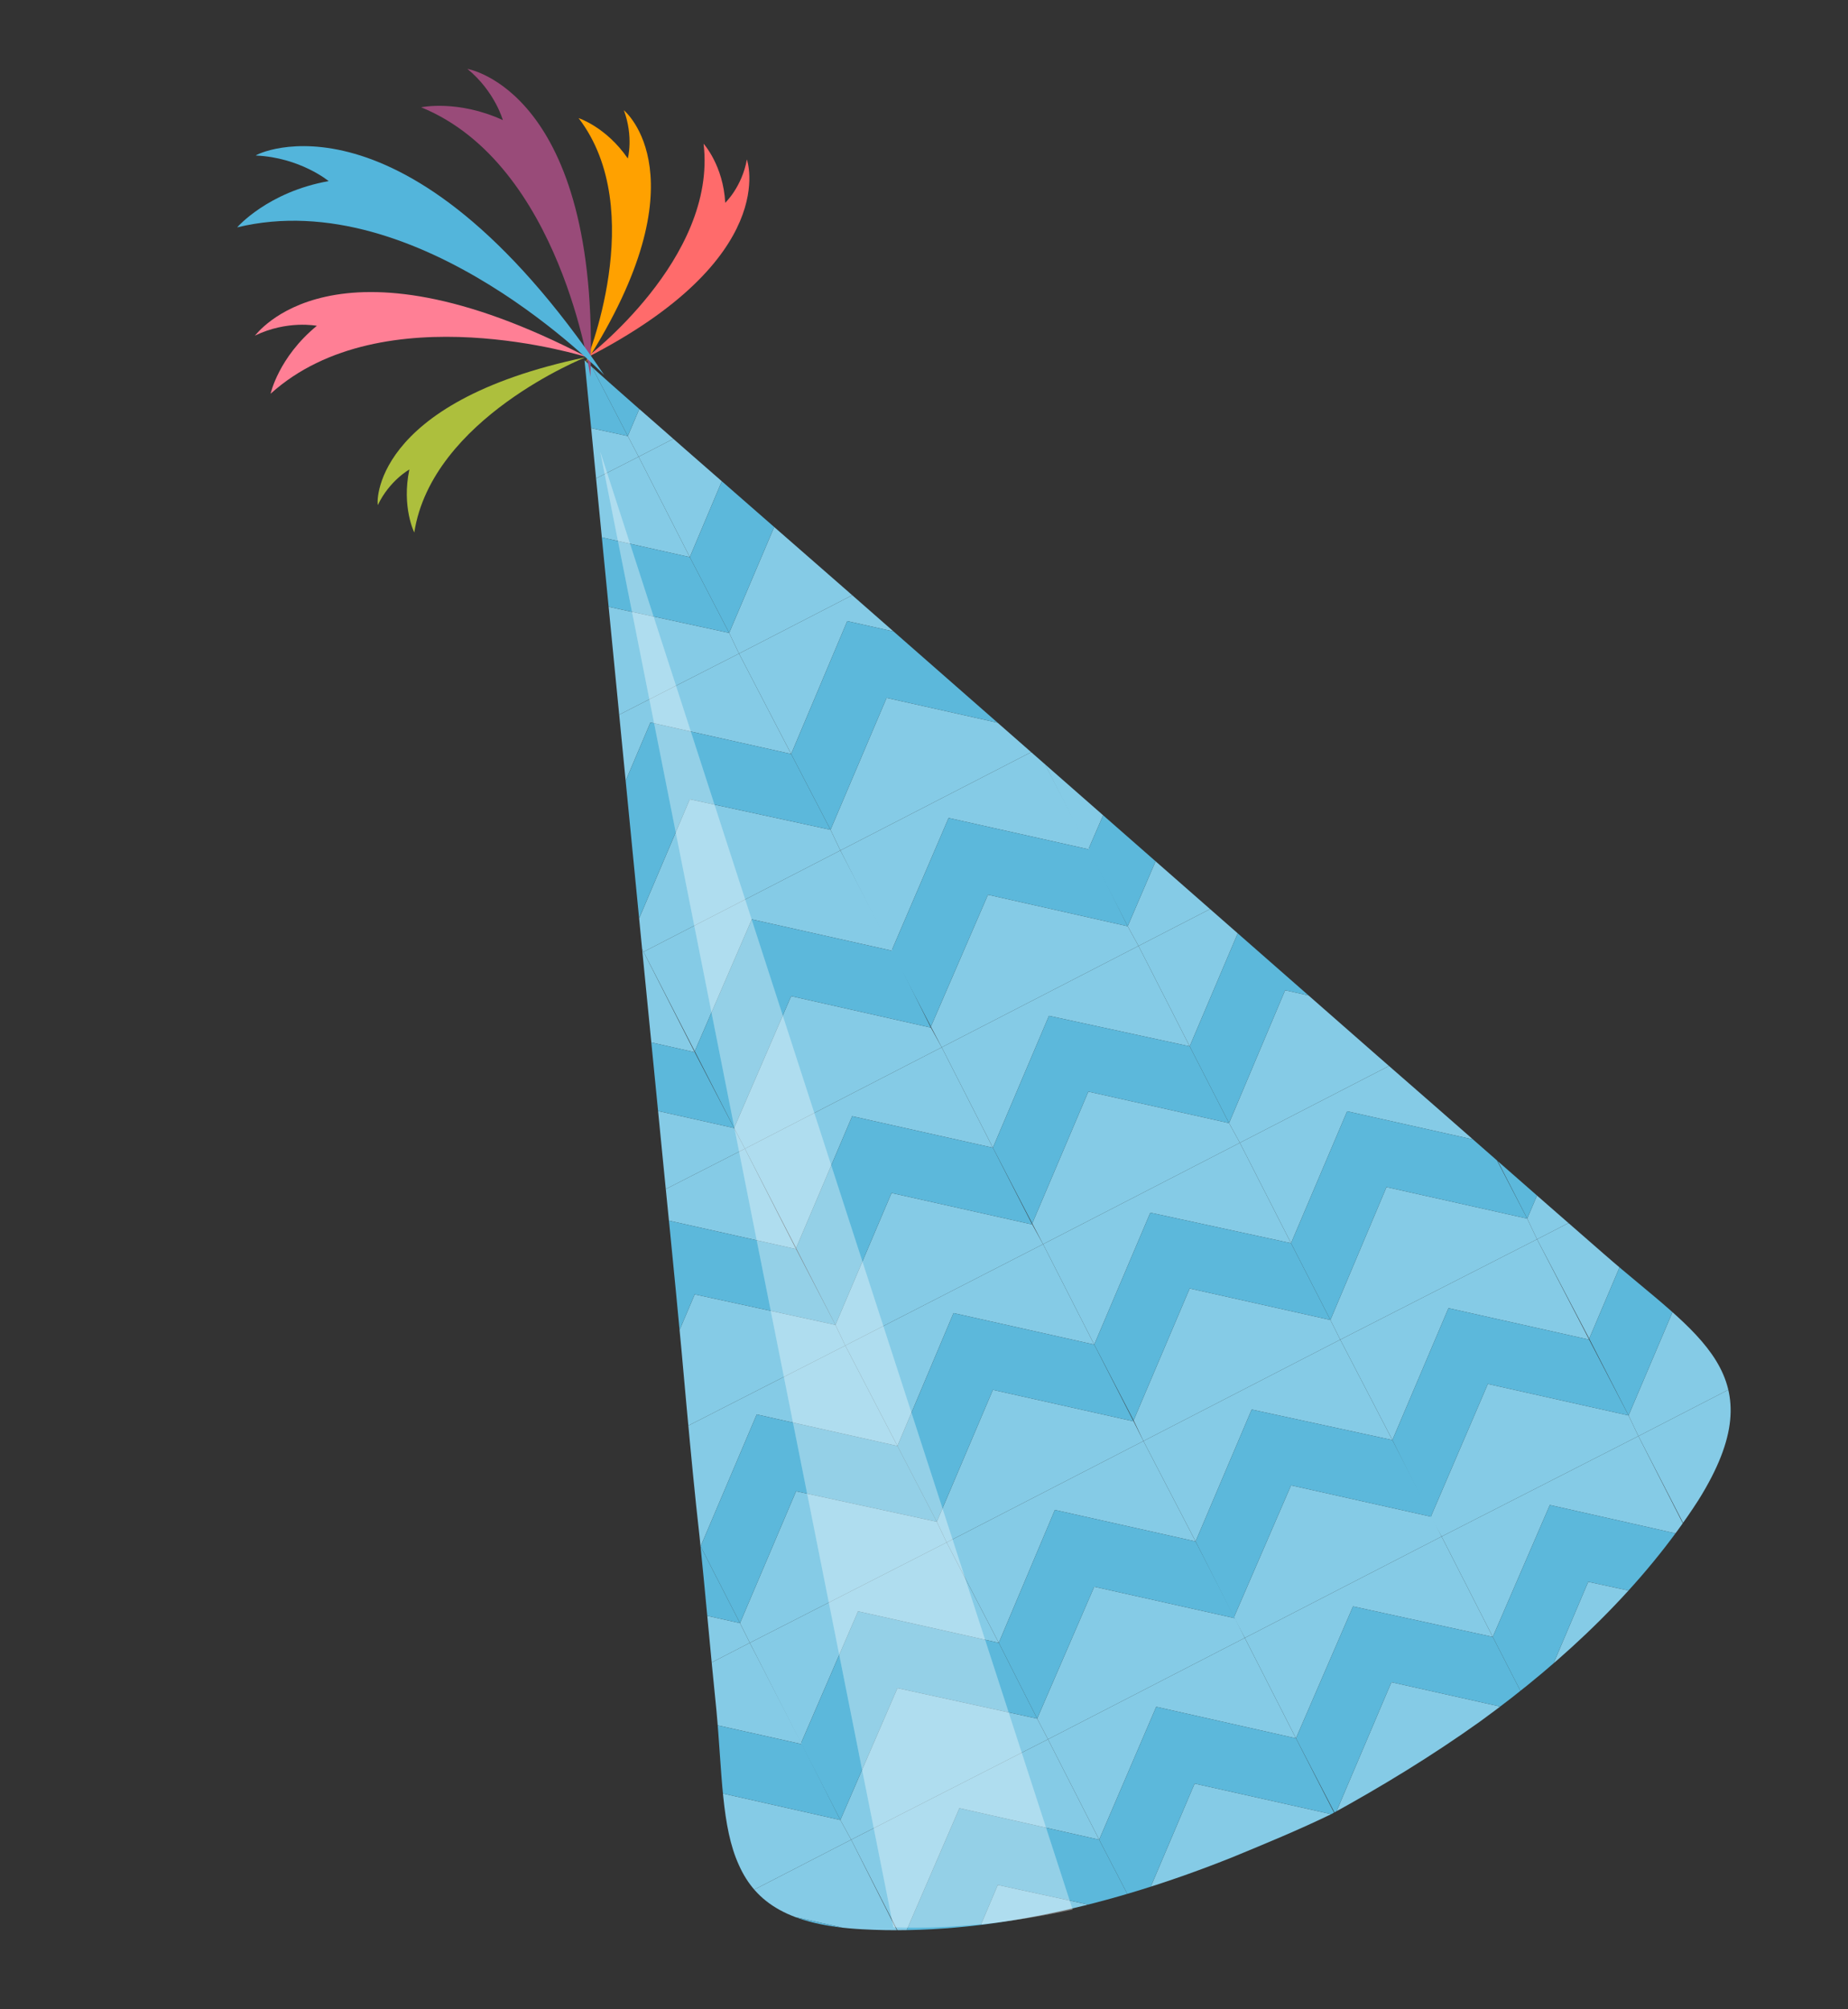 <?xml version="1.0" encoding="utf-8"?>
<!-- Generator: Adobe Illustrator 19.0.0, SVG Export Plug-In . SVG Version: 6.00 Build 0)  -->
<svg version="1.1" id="Layer_1" xmlns="http://www.w3.org/2000/svg" xmlns:xlink="http://www.w3.org/1999/xlink" x="0px" y="0px"
	 viewBox="0 0 187.8 204.1" style="enable-background:new 0 0 187.8 204.1;" xml:space="preserve">
<rect x="0" y="0" width="187.8" height="204.1" fill="#333333" stroke="none"/>
<style type="text/css">
	.st0{clip-path:url(#XMLID_445_);}
	.st1{fill:none;}
	.st2{fill:#85CBE6;}
	.st3{fill:#5CB8DB;}
	.st4{fill:#FF6B6B;}
	.st5{fill:#FFA100;}
	.st6{fill:#ADBF3D;}
	.st7{fill:#994B79;}
	.st8{fill:#FF7F95;}
	.st9{fill:#53B5DB;}
	.st10{opacity:0.34;}
	.st11{fill:#FFFFFF;}
	.st12{opacity:0.37;fill:#FFFFFF;}
</style>
<g id="XMLID_709_">
	<g id="XMLID_713_">
		<g id="XMLID_733_">
			<g id="XMLID_734_">
				<defs>
					<path id="XMLID_735_" d="M163,127.4c-7.7-6.7-15.4-13.5-23.1-20.2c-17.9-15.7-35.7-31.3-53.6-47c-5.5-4.8-11.1-9.7-16.6-14.5
						c-3.4-3-6.9-6-10.3-9.1c2,20.4,4,40.9,6,61.3c0.7,7.1,1.4,14.2,2.1,21.3c0.8,8,1.6,16,2.3,24c0.4,4.3,0.8,8.6,1.3,13
						c0.6,5.8,1.1,11.7,1.7,17.5c0.6,6.4,0.5,11.9,2.3,15.8c1.7,3.8,5.1,6.1,12.5,6.5c12.5,0.7,25.6-2.5,37.6-7.3
						c3.4-1.4,6.8-2.8,10.1-4.4c5.1-2.8,10.2-5.9,15.1-9.4c8.7-6.3,16.6-13.8,22.2-22.5C180.6,139.6,172.6,135.8,163,127.4z"/>
				</defs>
				<clipPath id="XMLID_445_">
					<use xlink:href="#XMLID_735_"  style="overflow:visible;"/>
				</clipPath>
				<g id="XMLID_971_" class="st0">
					
						<rect id="XMLID_975_" x="98.5" y="-0.6" transform="matrix(-0.89 0.457 -0.457 -0.89 212.248 -29.929)" class="st1" width="22.5" height="22.5"/>
					<polygon id="XMLID_974_" class="st2" points="119.9,5.8 114.6,-4.4 94.6,5.8 99.8,16 105.6,2.6 					"/>
					<polygon id="XMLID_973_" class="st2" points="103.8,23.8 104.9,25.8 124.9,15.6 123.8,13.5 109.6,10.3 					"/>
					<polygon id="XMLID_972_" class="st3" points="105.6,2.6 99.8,16 103.8,23.8 109.6,10.3 123.8,13.5 119.9,5.8 					"/>
				</g>
				<g id="XMLID_966_" class="st0">
					
						<rect id="XMLID_970_" x="108.8" y="19.5" transform="matrix(-0.89 0.457 -0.457 -0.89 240.795 3.18)" class="st1" width="22.5" height="22.5"/>
					<polygon id="XMLID_969_" class="st2" points="130.1,25.8 124.9,15.6 104.9,25.8 110.1,36 115.8,22.6 					"/>
					<polygon id="XMLID_968_" class="st2" points="114.1,43.8 115.1,45.8 135.2,35.6 134.1,33.5 119.8,30.4 					"/>
					<polygon id="XMLID_967_" class="st3" points="115.8,22.6 110.1,36 114.1,43.8 119.8,30.4 134.1,33.5 130.1,25.8 					"/>
				</g>
				<g id="XMLID_961_" class="st0">
					
						<rect id="XMLID_965_" x="119" y="39.5" transform="matrix(-0.89 0.457 -0.457 -0.89 269.341 36.288)" class="st1" width="22.5" height="22.5"/>
					<polygon id="XMLID_964_" class="st2" points="140.4,45.8 135.2,35.6 115.1,45.8 120.4,56 126.1,42.6 					"/>
					<polygon id="XMLID_963_" class="st2" points="124.4,63.8 125.4,65.8 145.4,55.6 144.4,53.5 130.1,50.4 					"/>
					<polygon id="XMLID_962_" class="st3" points="126.1,42.6 120.4,56 124.4,63.8 130.1,50.4 144.4,53.5 140.4,45.8 					"/>
				</g>
				<g id="XMLID_956_" class="st0">
					
						<rect id="XMLID_960_" x="129.3" y="59.5" transform="matrix(-0.89 0.457 -0.457 -0.89 297.888 69.397)" class="st1" width="22.5" height="22.5"/>
					<polygon id="XMLID_959_" class="st2" points="150.7,65.8 145.4,55.6 125.4,65.8 130.7,76 136.4,62.6 					"/>
					<polygon id="XMLID_958_" class="st2" points="134.6,83.8 135.7,85.8 155.7,75.6 154.7,73.5 140.4,70.4 					"/>
					<polygon id="XMLID_957_" class="st3" points="136.4,62.6 130.7,76 134.6,83.8 140.4,70.4 154.7,73.5 150.7,65.8 					"/>
				</g>
				<g id="XMLID_951_" class="st0">
					
						<rect id="XMLID_955_" x="139.6" y="79.5" transform="matrix(-0.89 0.457 -0.457 -0.89 326.435 102.505)" class="st1" width="22.5" height="22.5"/>
					<polygon id="XMLID_954_" class="st2" points="160.9,85.8 155.7,75.6 135.7,85.8 140.9,96 146.7,82.6 					"/>
					<polygon id="XMLID_953_" class="st2" points="144.9,103.8 146,105.8 166,95.6 164.9,93.5 150.6,90.4 					"/>
					<polygon id="XMLID_952_" class="st3" points="146.7,82.6 140.9,96 144.9,103.8 150.6,90.4 164.9,93.5 160.9,85.8 					"/>
				</g>
				<g id="XMLID_946_" class="st0">
					
						<rect id="XMLID_950_" x="149.9" y="99.5" transform="matrix(-0.89 0.457 -0.457 -0.89 354.982 135.614)" class="st1" width="22.5" height="22.5"/>
					<polygon id="XMLID_949_" class="st2" points="171.2,105.8 166,95.6 146,105.8 151.2,116 156.9,102.6 					"/>
					<polygon id="XMLID_948_" class="st2" points="155.2,123.8 156.2,125.9 176.2,115.6 175.2,113.5 160.9,110.4 					"/>
					<polygon id="XMLID_947_" class="st3" points="156.9,102.6 151.2,116 155.2,123.8 160.9,110.4 175.2,113.5 171.2,105.8 					"/>
				</g>
				<g id="XMLID_941_" class="st0">
					
						<rect id="XMLID_945_" x="160.1" y="119.5" transform="matrix(-0.89 0.457 -0.457 -0.89 383.529 168.722)" class="st1" width="22.5" height="22.5"/>
					<polygon id="XMLID_944_" class="st2" points="181.5,125.8 176.2,115.6 156.2,125.9 161.5,136 167.2,122.6 					"/>
					<polygon id="XMLID_943_" class="st2" points="165.5,143.8 166.5,145.9 186.5,135.6 185.5,133.5 171.2,130.4 					"/>
					<polygon id="XMLID_942_" class="st3" points="167.2,122.6 161.5,136 165.5,143.8 171.2,130.4 185.5,133.5 181.5,125.8 					"/>
				</g>
				<g id="XMLID_936_" class="st0">
					
						<rect id="XMLID_940_" x="170.4" y="139.5" transform="matrix(-0.89 0.457 -0.457 -0.89 412.076 201.831)" class="st1" width="22.5" height="22.5"/>
					<polygon id="XMLID_939_" class="st2" points="191.8,145.8 186.5,135.6 166.5,145.9 171.7,156 177.5,142.6 					"/>
					<polygon id="XMLID_938_" class="st2" points="175.7,163.8 176.8,165.9 196.8,155.6 195.7,153.6 181.5,150.4 					"/>
					<polygon id="XMLID_937_" class="st3" points="177.5,142.6 171.7,156 175.7,163.8 181.5,150.4 195.7,153.6 191.8,145.8 					"/>
				</g>
				<g id="XMLID_931_" class="st0">
					
						<rect id="XMLID_935_" x="78.5" y="9.7" transform="matrix(-0.89 0.457 -0.457 -0.89 179.139 -1.382)" class="st1" width="22.5" height="22.5"/>
					<polygon id="XMLID_934_" class="st2" points="99.8,16 94.6,5.8 74.6,16.1 79.8,26.3 85.6,12.9 					"/>
					<polygon id="XMLID_933_" class="st2" points="83.8,34 84.9,36.1 104.9,25.8 103.8,23.8 89.5,20.6 					"/>
					<polygon id="XMLID_932_" class="st3" points="85.6,12.9 79.8,26.3 83.8,34 89.5,20.6 103.8,23.8 99.8,16 					"/>
				</g>
				<g id="XMLID_926_" class="st0">
					
						<rect id="XMLID_930_" x="88.8" y="29.7" transform="matrix(-0.89 0.457 -0.457 -0.89 207.686 31.727)" class="st1" width="22.5" height="22.5"/>
					<polygon id="XMLID_929_" class="st2" points="110.1,36 104.9,25.8 84.9,36.1 90.1,46.3 95.8,32.9 					"/>
					<polygon id="XMLID_928_" class="st2" points="94.1,54 95.1,56.1 115.1,45.8 114.1,43.8 99.8,40.6 					"/>
					<polygon id="XMLID_927_" class="st3" points="95.8,32.9 90.1,46.3 94.1,54 99.8,40.6 114.1,43.8 110.1,36 					"/>
				</g>
				<g id="XMLID_921_" class="st0">
					
						<rect id="XMLID_925_" x="99" y="49.7" transform="matrix(-0.89 0.457 -0.457 -0.89 236.233 64.835)" class="st1" width="22.5" height="22.5"/>
					<polygon id="XMLID_924_" class="st2" points="120.4,56 115.1,45.8 95.1,56.1 100.4,66.3 106.1,52.9 					"/>
					<polygon id="XMLID_923_" class="st2" points="104.4,74.1 105.4,76.1 125.4,65.8 124.4,63.8 110.1,60.6 					"/>
					<polygon id="XMLID_922_" class="st3" points="106.1,52.9 100.4,66.3 104.4,74.1 110.1,60.6 124.4,63.8 120.4,56 					"/>
				</g>
				<g id="XMLID_916_" class="st0">
					
						<rect id="XMLID_920_" x="109.3" y="69.7" transform="matrix(-0.89 0.457 -0.457 -0.89 264.78 97.944)" class="st1" width="22.5" height="22.5"/>
					<polygon id="XMLID_919_" class="st2" points="130.7,76.1 125.4,65.8 105.4,76.1 110.6,86.3 116.4,72.9 					"/>
					<polygon id="XMLID_918_" class="st2" points="114.6,94.1 115.7,96.1 135.7,85.8 134.6,83.8 120.4,80.6 					"/>
					<polygon id="XMLID_917_" class="st3" points="116.4,72.9 110.6,86.3 114.6,94.1 120.4,80.6 134.6,83.8 130.7,76.1 					"/>
				</g>
				<g id="XMLID_911_" class="st0">
					
						<rect id="XMLID_915_" x="119.6" y="89.7" transform="matrix(-0.89 0.457 -0.457 -0.89 293.327 131.052)" class="st1" width="22.5" height="22.5"/>
					<polygon id="XMLID_914_" class="st2" points="140.9,96.1 135.7,85.8 115.7,96.1 120.9,106.3 126.6,92.9 					"/>
					<polygon id="XMLID_913_" class="st2" points="124.9,114.1 126,116.1 146,105.8 144.9,103.8 130.6,100.6 					"/>
					<polygon id="XMLID_912_" class="st3" points="126.6,92.9 120.9,106.3 124.9,114.1 130.6,100.6 144.9,103.8 140.9,96.1 					"/>
				</g>
				<g id="XMLID_906_" class="st0">
					
						<rect id="XMLID_910_" x="129.9" y="109.7" transform="matrix(-0.89 0.457 -0.457 -0.89 321.874 164.161)" class="st1" width="22.5" height="22.5"/>
					<polygon id="XMLID_909_" class="st2" points="151.2,116.1 146,105.8 126,116.1 131.2,126.3 136.9,112.9 					"/>
					<polygon id="XMLID_908_" class="st2" points="135.2,134.1 136.2,136.1 156.2,125.9 155.2,123.8 140.9,120.6 					"/>
					<polygon id="XMLID_907_" class="st3" points="136.9,112.9 131.2,126.3 135.2,134.1 140.9,120.6 155.2,123.8 151.2,116.1 					
						"/>
				</g>
				<g id="XMLID_901_" class="st0">
					
						<rect id="XMLID_905_" x="140.1" y="129.7" transform="matrix(-0.89 0.457 -0.457 -0.89 350.421 197.269)" class="st1" width="22.5" height="22.5"/>
					<polygon id="XMLID_904_" class="st2" points="161.5,136.1 156.2,125.9 136.2,136.1 141.5,146.3 147.2,132.9 					"/>
					<polygon id="XMLID_903_" class="st2" points="145.4,154.1 146.5,156.1 166.5,145.9 165.5,143.8 151.2,140.6 					"/>
					<polygon id="XMLID_902_" class="st3" points="147.2,132.9 141.5,146.3 145.4,154.1 151.2,140.6 165.5,143.8 161.5,136.1 					
						"/>
				</g>
				<g id="XMLID_896_" class="st0">
					
						<rect id="XMLID_900_" x="150.4" y="149.7" transform="matrix(-0.89 0.457 -0.457 -0.89 378.967 230.378)" class="st1" width="22.5" height="22.5"/>
					<polygon id="XMLID_899_" class="st2" points="171.7,156.1 166.5,145.9 146.5,156.1 151.7,166.3 157.5,152.9 					"/>
					<polygon id="XMLID_898_" class="st2" points="155.7,174.1 156.8,176.1 176.8,165.9 175.7,163.8 161.4,160.7 					"/>
					<polygon id="XMLID_897_" class="st3" points="157.5,152.9 151.7,166.3 155.7,174.1 161.4,160.7 175.7,163.8 171.7,156.1 					
						"/>
				</g>
				<g id="XMLID_891_" class="st0">
					
						<rect id="XMLID_895_" x="58.5" y="20" transform="matrix(-0.89 0.457 -0.457 -0.89 146.031 27.165)" class="st1" width="22.5" height="22.5"/>
					<polygon id="XMLID_894_" class="st2" points="79.8,26.3 74.6,16.1 54.6,26.4 59.8,36.6 65.6,23.1 					"/>
					<polygon id="XMLID_893_" class="st2" points="63.8,44.3 64.9,46.4 84.9,36.1 83.8,34.1 69.5,30.9 					"/>
					<polygon id="XMLID_892_" class="st3" points="65.6,23.1 59.8,36.6 63.8,44.3 69.5,30.9 83.8,34.1 79.8,26.3 					"/>
				</g>
				<g id="XMLID_886_" class="st0">
					
						<rect id="XMLID_890_" x="68.8" y="40" transform="matrix(-0.89 0.457 -0.457 -0.89 174.578 60.273)" class="st1" width="22.5" height="22.5"/>
					<polygon id="XMLID_889_" class="st2" points="90.1,46.3 84.9,36.1 64.9,46.4 70.1,56.6 75.8,43.1 					"/>
					<polygon id="XMLID_888_" class="st2" points="74.1,64.3 75.1,66.4 95.1,56.1 94.1,54.1 79.8,50.9 					"/>
					<polygon id="XMLID_887_" class="st3" points="75.8,43.1 70.1,56.6 74.1,64.3 79.8,50.9 94.1,54.1 90.1,46.3 					"/>
				</g>
				<g id="XMLID_881_" class="st0">
					
						<rect id="XMLID_885_" x="79" y="60" transform="matrix(-0.89 0.457 -0.457 -0.89 203.125 93.382)" class="st1" width="22.5" height="22.5"/>
					<polygon id="XMLID_884_" class="st2" points="100.4,66.3 95.1,56.1 75.1,66.4 80.4,76.6 86.1,63.1 					"/>
					<polygon id="XMLID_883_" class="st2" points="84.4,84.3 85.4,86.4 105.4,76.1 104.4,74.1 90.1,70.9 					"/>
					<polygon id="XMLID_882_" class="st3" points="86.1,63.1 80.4,76.6 84.4,84.3 90.1,70.9 104.4,74.1 100.4,66.3 					"/>
				</g>
				<g id="XMLID_876_" class="st0">
					
						<rect id="XMLID_880_" x="89.3" y="80" transform="matrix(-0.89 0.457 -0.457 -0.89 231.672 126.49)" class="st1" width="22.5" height="22.5"/>
					<polygon id="XMLID_879_" class="st2" points="110.7,86.3 105.4,76.1 85.4,86.4 90.6,96.6 96.4,83.1 					"/>
					<polygon id="XMLID_878_" class="st2" points="94.6,104.3 95.7,106.4 115.7,96.1 114.6,94.1 100.4,90.9 					"/>
					<polygon id="XMLID_877_" class="st3" points="96.4,83.1 90.6,96.6 94.6,104.3 100.4,90.9 114.6,94.1 110.7,86.3 					"/>
				</g>
				<g id="XMLID_871_" class="st0">
					
						<rect id="XMLID_875_" x="99.6" y="100" transform="matrix(-0.89 0.457 -0.457 -0.89 260.219 159.599)" class="st1" width="22.5" height="22.5"/>
					<polygon id="XMLID_874_" class="st2" points="120.9,106.3 115.7,96.1 95.7,106.4 100.9,116.6 106.6,103.2 					"/>
					<polygon id="XMLID_873_" class="st2" points="104.9,124.3 106,126.4 126,116.1 124.9,114.1 110.6,110.9 					"/>
					<polygon id="XMLID_872_" class="st3" points="106.6,103.2 100.9,116.6 104.9,124.3 110.6,110.9 124.9,114.1 120.9,106.3 					
						"/>
				</g>
				<g id="XMLID_866_" class="st0">
					
						<rect id="XMLID_870_" x="109.8" y="120" transform="matrix(-0.89 0.457 -0.457 -0.89 288.765 192.707)" class="st1" width="22.5" height="22.5"/>
					<polygon id="XMLID_869_" class="st2" points="131.2,126.3 126,116.1 106,126.4 111.2,136.6 116.9,123.2 					"/>
					<polygon id="XMLID_868_" class="st2" points="115.2,144.3 116.2,146.4 136.2,136.1 135.2,134.1 120.9,130.9 					"/>
					<polygon id="XMLID_867_" class="st3" points="116.9,123.2 111.2,136.6 115.2,144.3 120.9,130.9 135.2,134.1 131.2,126.3 					
						"/>
				</g>
				<g id="XMLID_861_" class="st0">
					
						<rect id="XMLID_865_" x="120.1" y="140" transform="matrix(-0.89 0.457 -0.457 -0.89 317.312 225.816)" class="st1" width="22.5" height="22.5"/>
					<polygon id="XMLID_864_" class="st2" points="141.5,146.3 136.2,136.1 116.2,146.4 121.5,156.6 127.2,143.2 					"/>
					<polygon id="XMLID_863_" class="st2" points="125.4,164.3 126.5,166.4 146.5,156.1 145.5,154.1 131.2,150.9 					"/>
					<polygon id="XMLID_862_" class="st3" points="127.2,143.2 121.5,156.6 125.4,164.3 131.2,150.9 145.5,154.1 141.5,146.3 					
						"/>
				</g>
				<g id="XMLID_856_" class="st0">
					
						<rect id="XMLID_860_" x="130.4" y="160" transform="matrix(-0.89 0.457 -0.457 -0.89 345.859 258.924)" class="st1" width="22.5" height="22.5"/>
					<polygon id="XMLID_859_" class="st2" points="151.7,166.3 146.5,156.1 126.5,166.4 131.7,176.6 137.5,163.2 					"/>
					<polygon id="XMLID_858_" class="st2" points="135.7,184.3 136.8,186.4 156.8,176.1 155.7,174.1 141.4,170.9 					"/>
					<polygon id="XMLID_857_" class="st3" points="137.5,163.2 131.7,176.6 135.7,184.3 141.4,170.9 155.7,174.1 151.7,166.3 					
						"/>
				</g>
				<g id="XMLID_851_" class="st0">
					
						<rect id="XMLID_855_" x="38.5" y="30.3" transform="matrix(-0.89 0.457 -0.457 -0.89 112.923 55.711)" class="st1" width="22.5" height="22.5"/>
					<polygon id="XMLID_854_" class="st2" points="59.8,36.6 54.6,26.4 34.6,36.6 39.8,46.8 45.6,33.4 					"/>
					<polygon id="XMLID_853_" class="st2" points="43.8,54.6 44.9,56.6 64.9,46.4 63.8,44.3 49.5,41.2 					"/>
					<polygon id="XMLID_852_" class="st3" points="45.6,33.4 39.8,46.8 43.8,54.6 49.5,41.2 63.8,44.3 59.8,36.6 					"/>
				</g>
				<g id="XMLID_846_" class="st0">
					
						<rect id="XMLID_850_" x="48.8" y="50.3" transform="matrix(-0.89 0.457 -0.457 -0.89 141.47 88.82)" class="st1" width="22.5" height="22.5"/>
					<polygon id="XMLID_849_" class="st2" points="70.1,56.6 64.9,46.4 44.9,56.6 50.1,66.8 55.8,53.4 					"/>
					<polygon id="XMLID_848_" class="st2" points="54.1,74.6 55.1,76.6 75.1,66.4 74.1,64.3 59.8,61.2 					"/>
					<polygon id="XMLID_847_" class="st3" points="55.8,53.4 50.1,66.8 54.1,74.6 59.8,61.2 74.1,64.3 70.1,56.6 					"/>
				</g>
				<g id="XMLID_841_" class="st0">
					
						<rect id="XMLID_845_" x="59" y="70.3" transform="matrix(-0.89 0.457 -0.457 -0.89 170.017 121.928)" class="st1" width="22.5" height="22.5"/>
					<polygon id="XMLID_844_" class="st2" points="80.4,76.6 75.1,66.4 55.1,76.6 60.4,86.8 66.1,73.4 					"/>
					<polygon id="XMLID_843_" class="st2" points="64.4,94.6 65.4,96.7 85.4,86.4 84.4,84.3 70.1,81.2 					"/>
					<polygon id="XMLID_842_" class="st3" points="66.1,73.4 60.4,86.8 64.4,94.6 70.1,81.2 84.4,84.3 80.4,76.6 					"/>
				</g>
				<g id="XMLID_836_" class="st0">
					
						<rect id="XMLID_840_" x="69.3" y="90.3" transform="matrix(-0.89 0.457 -0.457 -0.89 198.563 155.037)" class="st1" width="22.5" height="22.5"/>
					<polygon id="XMLID_839_" class="st2" points="90.7,96.6 85.4,86.4 65.4,96.7 70.6,106.8 76.4,93.4 					"/>
					<polygon id="XMLID_838_" class="st2" points="74.6,114.6 75.7,116.7 95.7,106.4 94.6,104.4 80.4,101.2 					"/>
					<polygon id="XMLID_837_" class="st3" points="76.4,93.4 70.6,106.8 74.6,114.6 80.4,101.2 94.6,104.4 90.7,96.6 					"/>
				</g>
				<g id="XMLID_831_" class="st0">
					
						<rect id="XMLID_835_" x="79.6" y="110.3" transform="matrix(-0.89 0.457 -0.457 -0.89 227.11 188.145)" class="st1" width="22.5" height="22.5"/>
					<polygon id="XMLID_834_" class="st2" points="100.9,116.6 95.7,106.4 75.7,116.7 80.9,126.8 86.6,113.4 					"/>
					<polygon id="XMLID_833_" class="st2" points="84.9,134.6 85.9,136.7 106,126.4 104.9,124.4 90.6,121.2 					"/>
					<polygon id="XMLID_832_" class="st3" points="86.6,113.4 80.9,126.8 84.9,134.6 90.6,121.2 104.9,124.4 100.9,116.6 					"/>
				</g>
				<g id="XMLID_826_" class="st0">
					
						<rect id="XMLID_830_" x="89.8" y="130.3" transform="matrix(-0.89 0.457 -0.457 -0.89 255.657 221.254)" class="st1" width="22.5" height="22.5"/>
					<polygon id="XMLID_829_" class="st2" points="111.2,136.6 106,126.4 85.9,136.7 91.2,146.9 96.9,133.4 					"/>
					<polygon id="XMLID_828_" class="st2" points="95.2,154.6 96.2,156.7 116.2,146.4 115.2,144.4 100.9,141.2 					"/>
					<polygon id="XMLID_827_" class="st3" points="96.9,133.4 91.2,146.9 95.2,154.6 100.9,141.2 115.2,144.4 111.2,136.6 					"/>
				</g>
				<g id="XMLID_821_" class="st0">
					
						<rect id="XMLID_825_" x="100.1" y="150.3" transform="matrix(-0.89 0.457 -0.457 -0.89 284.204 254.362)" class="st1" width="22.5" height="22.5"/>
					<polygon id="XMLID_824_" class="st2" points="121.5,156.6 116.2,146.4 96.2,156.7 101.5,166.9 107.2,153.4 					"/>
					<polygon id="XMLID_823_" class="st2" points="105.4,174.6 106.5,176.7 126.5,166.4 125.5,164.4 111.2,161.2 					"/>
					<polygon id="XMLID_822_" class="st3" points="107.2,153.4 101.5,166.9 105.4,174.6 111.2,161.2 125.5,164.4 121.5,156.6 					
						"/>
				</g>
				<g id="XMLID_816_" class="st0">
					
						<rect id="XMLID_820_" x="110.4" y="170.3" transform="matrix(-0.89 0.457 -0.457 -0.89 312.751 287.471)" class="st1" width="22.5" height="22.5"/>
					<polygon id="XMLID_819_" class="st2" points="131.7,176.6 126.5,166.4 106.5,176.7 111.7,186.9 117.5,173.4 					"/>
					<polygon id="XMLID_818_" class="st2" points="115.7,194.6 116.8,196.7 136.8,186.4 135.7,184.4 121.4,181.2 					"/>
					<polygon id="XMLID_817_" class="st3" points="117.5,173.4 111.7,186.9 115.7,194.6 121.4,181.2 135.7,184.4 131.7,176.6 					
						"/>
				</g>
				<g id="XMLID_811_" class="st0">
					
						<rect id="XMLID_815_" x="18.5" y="40.5" transform="matrix(-0.89 0.457 -0.457 -0.89 79.815 84.258)" class="st1" width="22.5" height="22.5"/>
					<polygon id="XMLID_814_" class="st2" points="39.8,46.9 34.6,36.6 14.6,46.9 19.8,57.1 25.5,43.7 					"/>
					<polygon id="XMLID_813_" class="st2" points="23.8,64.9 24.9,66.9 44.9,56.6 43.8,54.6 29.5,51.4 					"/>
					<polygon id="XMLID_812_" class="st3" points="25.5,43.7 19.8,57.1 23.8,64.9 29.5,51.4 43.8,54.6 39.8,46.9 					"/>
				</g>
				<g id="XMLID_806_" class="st0">
					
						<rect id="XMLID_810_" x="28.8" y="60.5" transform="matrix(-0.89 0.457 -0.457 -0.89 108.362 117.367)" class="st1" width="22.5" height="22.5"/>
					<polygon id="XMLID_809_" class="st2" points="50.1,66.9 44.9,56.6 24.9,66.9 30.1,77.1 35.8,63.7 					"/>
					<polygon id="XMLID_808_" class="st2" points="34.1,84.9 35.1,86.9 55.1,76.6 54.1,74.6 39.8,71.4 					"/>
					<polygon id="XMLID_807_" class="st3" points="35.8,63.7 30.1,77.1 34.1,84.9 39.8,71.4 54.1,74.6 50.1,66.9 					"/>
				</g>
				<g id="XMLID_801_" class="st0">
					
						<rect id="XMLID_805_" x="39" y="80.5" transform="matrix(-0.89 0.457 -0.457 -0.89 136.908 150.475)" class="st1" width="22.5" height="22.5"/>
					<polygon id="XMLID_804_" class="st2" points="60.4,86.9 55.1,76.6 35.1,86.9 40.4,97.1 46.1,83.7 					"/>
					<polygon id="XMLID_803_" class="st2" points="44.3,104.9 45.4,106.9 65.4,96.7 64.4,94.6 50.1,91.4 					"/>
					<polygon id="XMLID_802_" class="st3" points="46.1,83.7 40.4,97.1 44.3,104.9 50.1,91.4 64.4,94.6 60.4,86.9 					"/>
				</g>
				<g id="XMLID_796_" class="st0">
					
						<rect id="XMLID_800_" x="49.3" y="100.5" transform="matrix(-0.89 0.457 -0.457 -0.89 165.455 183.583)" class="st1" width="22.5" height="22.5"/>
					<polygon id="XMLID_799_" class="st2" points="70.6,106.9 65.4,96.7 45.4,106.9 50.6,117.1 56.4,103.7 					"/>
					<polygon id="XMLID_798_" class="st2" points="54.6,124.9 55.7,126.9 75.7,116.7 74.6,114.6 60.3,111.4 					"/>
					<polygon id="XMLID_797_" class="st3" points="56.4,103.7 50.6,117.1 54.6,124.9 60.3,111.4 74.6,114.6 70.6,106.9 					"/>
				</g>
				<g id="XMLID_791_" class="st0">
					
						<rect id="XMLID_795_" x="59.6" y="120.6" transform="matrix(-0.89 0.457 -0.457 -0.89 194.002 216.692)" class="st1" width="22.5" height="22.5"/>
					<polygon id="XMLID_794_" class="st2" points="80.9,126.9 75.7,116.7 55.7,126.9 60.9,137.1 66.6,123.7 					"/>
					<polygon id="XMLID_793_" class="st2" points="64.9,144.9 65.9,146.9 85.9,136.7 84.9,134.6 70.6,131.5 					"/>
					<polygon id="XMLID_792_" class="st3" points="66.6,123.7 60.9,137.1 64.9,144.9 70.6,131.5 84.9,134.6 80.9,126.9 					"/>
				</g>
				<g id="XMLID_786_" class="st0">
					
						<rect id="XMLID_790_" x="69.8" y="140.6" transform="matrix(-0.89 0.457 -0.457 -0.89 222.549 249.801)" class="st1" width="22.5" height="22.5"/>
					<polygon id="XMLID_789_" class="st2" points="91.2,146.9 85.9,136.7 65.9,146.9 71.2,157.1 76.9,143.7 					"/>
					<polygon id="XMLID_788_" class="st2" points="75.2,164.9 76.2,166.9 96.2,156.7 95.2,154.6 80.9,151.5 					"/>
					<polygon id="XMLID_787_" class="st3" points="76.9,143.7 71.2,157.1 75.2,164.9 80.9,151.5 95.2,154.6 91.2,146.9 					"/>
				</g>
				<g id="XMLID_781_" class="st0">
					
						<rect id="XMLID_785_" x="80.1" y="160.6" transform="matrix(-0.89 0.457 -0.457 -0.89 251.096 282.909)" class="st1" width="22.5" height="22.5"/>
					<polygon id="XMLID_784_" class="st2" points="101.5,166.9 96.2,156.7 76.2,166.9 81.4,177.1 87.2,163.7 					"/>
					<polygon id="XMLID_783_" class="st2" points="85.4,184.9 86.5,186.9 106.5,176.7 105.4,174.6 91.2,171.5 					"/>
					<polygon id="XMLID_782_" class="st3" points="87.2,163.7 81.4,177.1 85.4,184.9 91.2,171.5 105.4,174.6 101.5,166.9 					"/>
				</g>
				<g id="XMLID_776_" class="st0">
					
						<rect id="XMLID_780_" x="90.4" y="180.6" transform="matrix(-0.89 0.457 -0.457 -0.89 279.642 316.017)" class="st1" width="22.5" height="22.5"/>
					<polygon id="XMLID_779_" class="st2" points="111.7,186.9 106.5,176.7 86.5,186.9 91.7,197.1 97.5,183.7 					"/>
					<polygon id="XMLID_778_" class="st2" points="95.7,204.9 96.8,206.9 116.8,196.7 115.7,194.6 101.4,191.5 					"/>
					<polygon id="XMLID_777_" class="st3" points="97.5,183.7 91.7,197.1 95.7,204.9 101.4,191.5 115.7,194.6 111.7,186.9 					"/>
				</g>
				<g id="XMLID_771_" class="st0">
					
						<rect id="XMLID_775_" x="-1.5" y="50.8" transform="matrix(-0.89 0.457 -0.457 -0.89 46.706 112.805)" class="st1" width="22.5" height="22.5"/>
					<polygon id="XMLID_774_" class="st2" points="19.8,57.1 14.6,46.9 -5.4,57.2 -0.2,67.4 5.5,54 					"/>
					<polygon id="XMLID_773_" class="st2" points="3.8,75.1 4.9,77.2 24.9,66.9 23.8,64.9 9.5,61.7 					"/>
					<polygon id="XMLID_772_" class="st3" points="5.5,54 -0.2,67.4 3.8,75.1 9.5,61.7 23.8,64.9 19.8,57.1 					"/>
				</g>
				<g id="XMLID_766_" class="st0">
					
						<rect id="XMLID_770_" x="8.7" y="70.8" transform="matrix(-0.89 0.457 -0.457 -0.89 75.253 145.913)" class="st1" width="22.5" height="22.5"/>
					<polygon id="XMLID_769_" class="st2" points="30.1,77.1 24.9,66.9 4.9,77.2 10.1,87.4 15.8,74 					"/>
					<polygon id="XMLID_768_" class="st2" points="14.1,95.1 15.1,97.2 35.1,86.9 34.1,84.9 19.8,81.7 					"/>
					<polygon id="XMLID_767_" class="st3" points="15.8,74 10.1,87.4 14.1,95.1 19.8,81.7 34.1,84.9 30.1,77.1 					"/>
				</g>
				<g id="XMLID_761_" class="st0">
					
						<rect id="XMLID_765_" x="19" y="90.8" transform="matrix(-0.89 0.457 -0.457 -0.89 103.8 179.022)" class="st1" width="22.5" height="22.5"/>
					<polygon id="XMLID_764_" class="st2" points="40.4,97.1 35.1,86.9 15.1,97.2 20.4,107.4 26.1,94 					"/>
					<polygon id="XMLID_763_" class="st2" points="24.3,115.1 25.4,117.2 45.4,106.9 44.4,104.9 30.1,101.7 					"/>
					<polygon id="XMLID_762_" class="st3" points="26.1,94 20.4,107.4 24.3,115.1 30.1,101.7 44.4,104.9 40.4,97.1 					"/>
				</g>
				<g id="XMLID_756_" class="st0">
					
						<rect id="XMLID_760_" x="29.3" y="110.8" transform="matrix(-0.89 0.457 -0.457 -0.89 132.347 212.13)" class="st1" width="22.5" height="22.5"/>
					<polygon id="XMLID_759_" class="st2" points="50.6,117.1 45.4,106.9 25.4,117.2 30.6,127.4 36.4,114 					"/>
					<polygon id="XMLID_758_" class="st2" points="34.6,135.1 35.7,137.2 55.7,126.9 54.6,124.9 40.3,121.7 					"/>
					<polygon id="XMLID_757_" class="st3" points="36.4,114 30.6,127.4 34.6,135.1 40.3,121.7 54.6,124.9 50.6,117.1 					"/>
				</g>
				<g id="XMLID_751_" class="st0">
					
						<rect id="XMLID_755_" x="39.6" y="130.8" transform="matrix(-0.89 0.457 -0.457 -0.89 160.894 245.239)" class="st1" width="22.5" height="22.5"/>
					<polygon id="XMLID_754_" class="st2" points="60.9,137.1 55.7,126.9 35.7,137.2 40.9,147.4 46.6,134 					"/>
					<polygon id="XMLID_753_" class="st2" points="44.9,155.1 45.9,157.2 65.9,146.9 64.9,144.9 50.6,141.7 					"/>
					<polygon id="XMLID_752_" class="st3" points="46.6,134 40.9,147.4 44.9,155.1 50.6,141.7 64.9,144.9 60.9,137.1 					"/>
				</g>
				<g id="XMLID_746_" class="st0">
					
						<rect id="XMLID_750_" x="49.8" y="150.8" transform="matrix(-0.89 0.457 -0.457 -0.89 189.441 278.347)" class="st1" width="22.5" height="22.5"/>
					<polygon id="XMLID_749_" class="st2" points="71.2,157.1 65.9,146.9 45.9,157.2 51.2,167.4 56.9,154 					"/>
					<polygon id="XMLID_748_" class="st2" points="55.2,175.2 56.2,177.2 76.2,166.9 75.2,164.9 60.9,161.7 					"/>
					<polygon id="XMLID_747_" class="st3" points="56.9,154 51.2,167.4 55.2,175.2 60.9,161.7 75.2,164.9 71.2,157.1 					"/>
				</g>
				<g id="XMLID_741_" class="st0">
					
						<rect id="XMLID_745_" x="60.1" y="170.8" transform="matrix(-0.89 0.457 -0.457 -0.89 217.988 311.456)" class="st1" width="22.5" height="22.5"/>
					<polygon id="XMLID_744_" class="st2" points="81.5,177.2 76.2,166.9 56.2,177.2 61.4,187.4 67.2,174 					"/>
					<polygon id="XMLID_743_" class="st2" points="65.4,195.2 66.5,197.2 86.5,186.9 85.4,184.9 71.2,181.7 					"/>
					<polygon id="XMLID_742_" class="st3" points="67.2,174 61.4,187.4 65.4,195.2 71.2,181.7 85.4,184.9 81.5,177.2 					"/>
				</g>
				<g id="XMLID_736_" class="st0">
					
						<rect id="XMLID_740_" x="70.4" y="190.8" transform="matrix(-0.89 0.457 -0.457 -0.89 246.534 344.564)" class="st1" width="22.5" height="22.5"/>
					<polygon id="XMLID_739_" class="st2" points="91.7,197.2 86.5,186.9 66.5,197.2 71.7,207.4 77.4,194 					"/>
					<polygon id="XMLID_738_" class="st2" points="75.7,215.2 76.8,217.2 96.8,206.9 95.7,204.9 81.4,201.7 					"/>
					<polygon id="XMLID_737_" class="st3" points="77.4,194 71.7,207.4 75.7,215.2 81.4,201.7 95.7,204.9 91.7,197.2 					"/>
				</g>
			</g>
		</g>
		<g id="XMLID_714_">
			<g id="XMLID_730_">
				<g id="XMLID_731_">
					<path id="XMLID_732_" class="st4" d="M59.5,36.4c0,0,13.4-10.1,12-21.8c0,0,2,2.2,2.2,6c0,0,1.7-1.6,2.2-4.4
						C75.9,16.2,79.5,26.2,59.5,36.4z"/>
				</g>
			</g>
			<g id="XMLID_727_">
				<g id="XMLID_728_">
					<path id="XMLID_729_" class="st5" d="M59.5,36.9c0,0,6.5-15.5-0.7-24.9c0,0,2.8,0.9,5,4.1c0,0,0.6-2.2-0.4-4.9
						C63.5,11.3,71.6,18,59.5,36.9z"/>
				</g>
			</g>
			<g id="XMLID_724_">
				<g id="XMLID_725_">
					<path id="XMLID_726_" class="st6" d="M59.5,36.3c0,0-15.6,6.2-17.4,17.8c0,0-1.3-2.6-0.5-6.4c0,0-2,1.1-3.2,3.6
						C38.3,51.4,37.5,40.9,59.5,36.3z"/>
				</g>
			</g>
			<g id="XMLID_721_">
				<g id="XMLID_722_">
					<path id="XMLID_723_" class="st7" d="M60,38.3c0,0-3-21.6-17.2-27.4c0,0,3.7-0.8,8.3,1.3c0,0-0.8-2.9-3.6-5.2
						C47.5,7,61,9.2,60,38.3z"/>
				</g>
			</g>
			<g id="XMLID_718_">
				<g id="XMLID_719_">
					<path id="XMLID_720_" class="st8" d="M59.7,36.3c0,0-20.8-6.6-32.2,3.7c0,0,0.8-3.7,4.7-6.9c0,0-3-0.6-6.3,1
						C26,34.1,33.8,22.8,59.7,36.3z"/>
				</g>
			</g>
			<g id="XMLID_715_">
				<g id="XMLID_716_">
					<path id="XMLID_717_" class="st9" d="M61.4,38.1c0,0-18.8-19.5-37.3-15c0,0,3.1-3.6,9.3-4.7c0,0-2.9-2.4-7.4-2.6
						C25.9,15.7,41.1,8,61.4,38.1z"/>
				</g>
			</g>
		</g>
	</g>
	<g id="XMLID_710_" class="st10">
		<path id="XMLID_712_" class="st11" d="M61,45.9L76.7,125l14.1,70.8c6,0.2,12.2-0.5,18.2-1.8l-23.1-71.2L61,45.9z"/>
		<path id="XMLID_711_" class="st12" d="M61,45.9L76.7,125l14.1,70.8c6,0.2,12.2-0.5,18.2-1.8l-23.1-71.2L61,45.9z"/>
	</g>
</g>
</svg>

